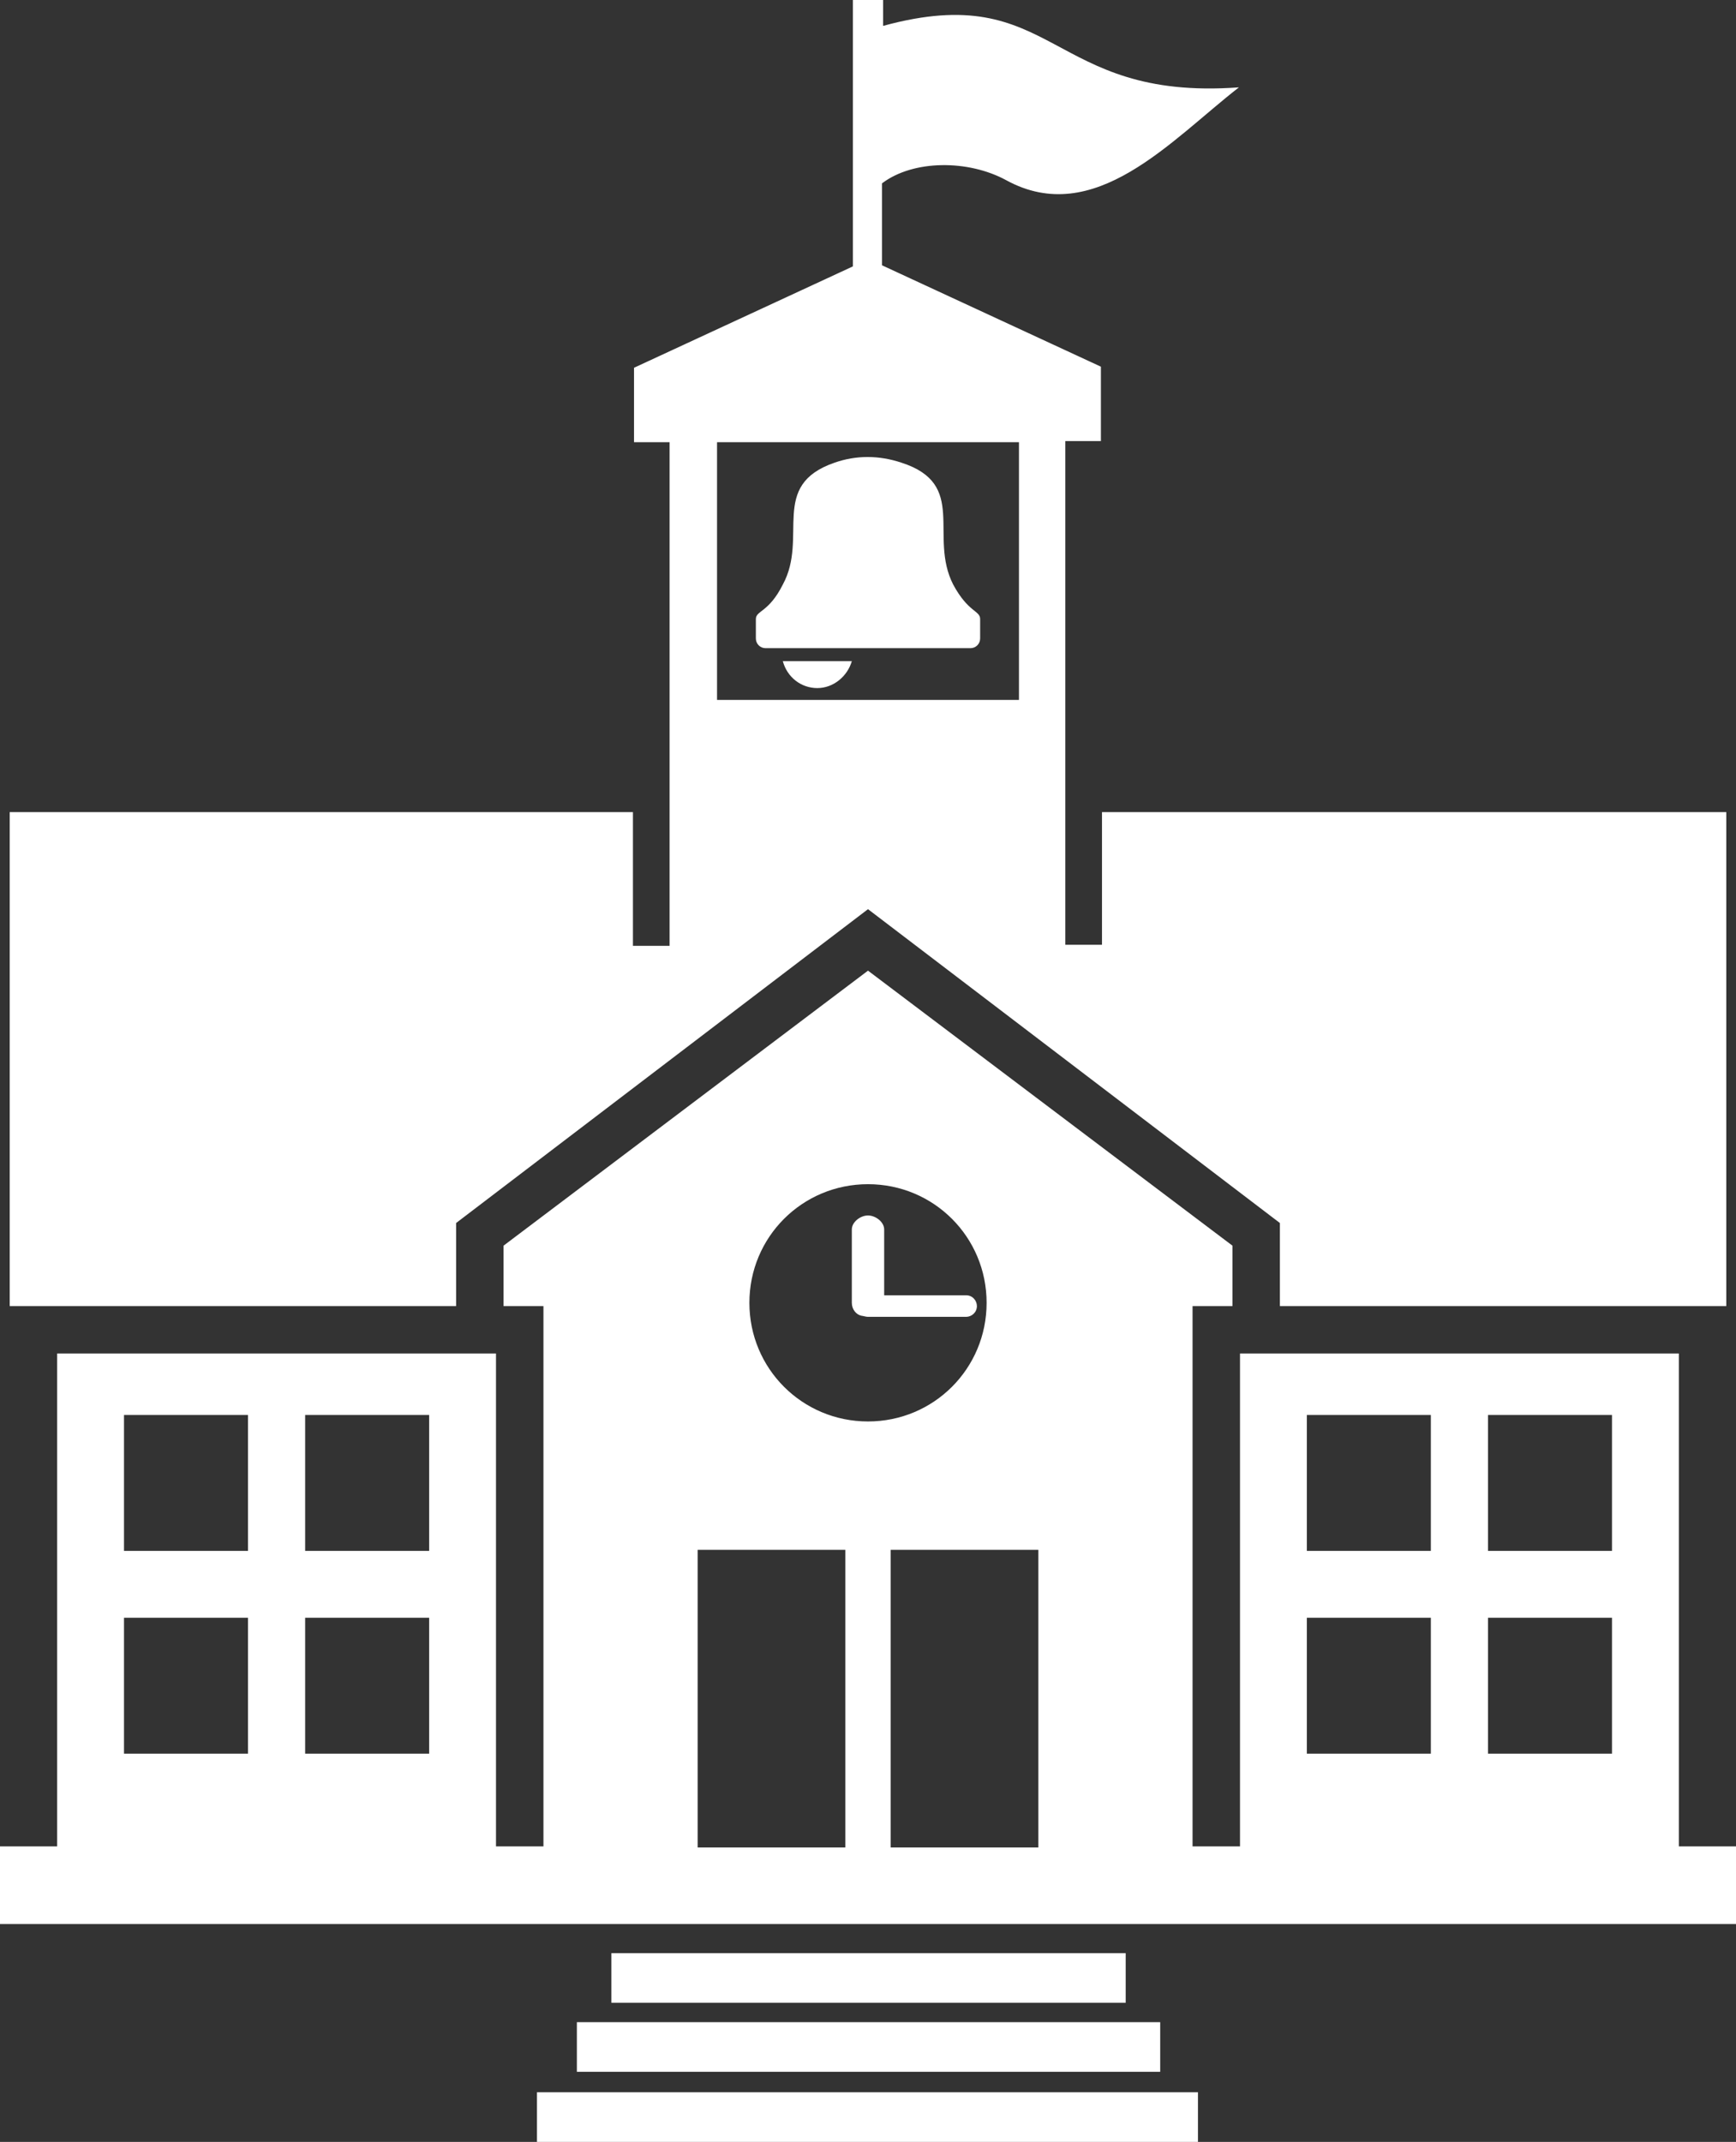 <?xml version="1.0" encoding="utf-8"?>
<!-- Generator: Adobe Illustrator 21.0.2, SVG Export Plug-In . SVG Version: 6.00 Build 0)  -->
<svg version="1.1" id="Layer_1" xmlns="http://www.w3.org/2000/svg" xmlns:xlink="http://www.w3.org/1999/xlink" x="0px" y="0px"
	 viewBox="0 0 161 198.6" style="enable-background:new 0 0 161 198.6;" xml:space="preserve">
<rect x="0" y="0" width="161" height="198.6" fill="#333333" stroke="none"/>
<style type="text/css">
	.st0{fill-rule:evenodd;clip-rule:evenodd;}
</style>
<path fill="white" class="st0" d="M161,178.4c-53.7,0-107.3,0-161,0v-7.2h5.3v-45.7c10.6,0,30.1,0,40.7,0v45.7h4.4v-50.1h-3.7v-5.6L80.5,90
	l33.8,25.5v5.6h-3.7v50.1h4.4v-45.7c10.6,0,30.1,0,40.7,0v45.7h5.3V178.4L161,178.4z M79.1,24.7l-20.3,9.4V41h3.3
	c0,15.6,0,31.1,0,46.7h-3.4V75.3H0.9c0,18.2,0,27.6,0,45.8h41.4v-7.7l38.2-29.1l38.2,29.1v7.7h41.4c0-18.2,0-27.6,0-45.8h-57.9v12.3
	h-3.4c0-15.6,0-31.1,0-46.7h3.3v-6.9l-20.3-9.4V17c2.9-2.2,8-2.2,11.5-0.3c8.2,4.5,15.3-3.7,21.6-8.6C97.1,9.4,98-2,81.9,2.4V0h-2.8
	V24.7L79.1,24.7z M66.5,64.9V41h28v23.9H66.5L66.5,64.9z M64.7,143.7v27.6h13.7v-27.6H64.7L64.7,143.7z M82.6,143.7v27.6h13.7v-27.6
	H82.6L82.6,143.7z M138,150v12.6h11.5V150H138L138,150z M121.2,150v12.6h11.5V150H121.2L121.2,150z M138,131.2v12.6h11.5v-12.6H138
	L138,131.2z M121.2,131.2v12.6h11.5v-12.6H121.2L121.2,131.2z M28.3,150v12.6h11.5V150H28.3L28.3,150z M11.5,150v12.6H23V150H11.5
	L11.5,150z M28.3,131.2v12.6h11.5v-12.6H28.3L28.3,131.2z M11.5,131.2v12.6H23v-12.6H11.5L11.5,131.2z M56.7,181.1h47.7v4.6H56.7
	V181.1L56.7,181.1z M53.5,187.5h54.1v4.6H53.5V187.5L53.5,187.5z M49.8,194h61.3v4.6H49.8V194L49.8,194z M83.6,42.9
	c6.2,2,2.5,6.8,4.8,11.3c1.4,2.6,2.5,2.4,2.5,3.2v1.8c0,0.5-0.4,0.9-0.9,0.9h-9.5h-9.5c-0.5,0-0.9-0.4-0.9-0.9v-1.8
	c0-0.8,1.2-0.6,2.5-3.2c2.4-4.4-1.3-9.2,4.8-11.3C79.4,42.2,81.5,42.2,83.6,42.9L83.6,42.9z M79,61.3c-0.4,1.4-1.7,2.5-3.2,2.5
	c-1.5,0-2.8-1-3.2-2.5H79L79,61.3z M79.9,122c0.1,0,0.4,0.1,0.6,0.1h9.1c0.5,0,1-0.4,1-1c0-0.5-0.4-1-1-1H82V114
	c0-0.7-0.8-1.3-1.5-1.3c-0.7,0-1.5,0.6-1.5,1.3v6.8C79,121.4,79.4,121.9,79.9,122L79.9,122z M80.5,109.8c-6.1,0-11,4.9-11,11
	c0,6.1,4.9,11,11,11c6.1,0,11-4.9,11-11C91.5,114.7,86.6,109.8,80.5,109.8z"/>
</svg>
